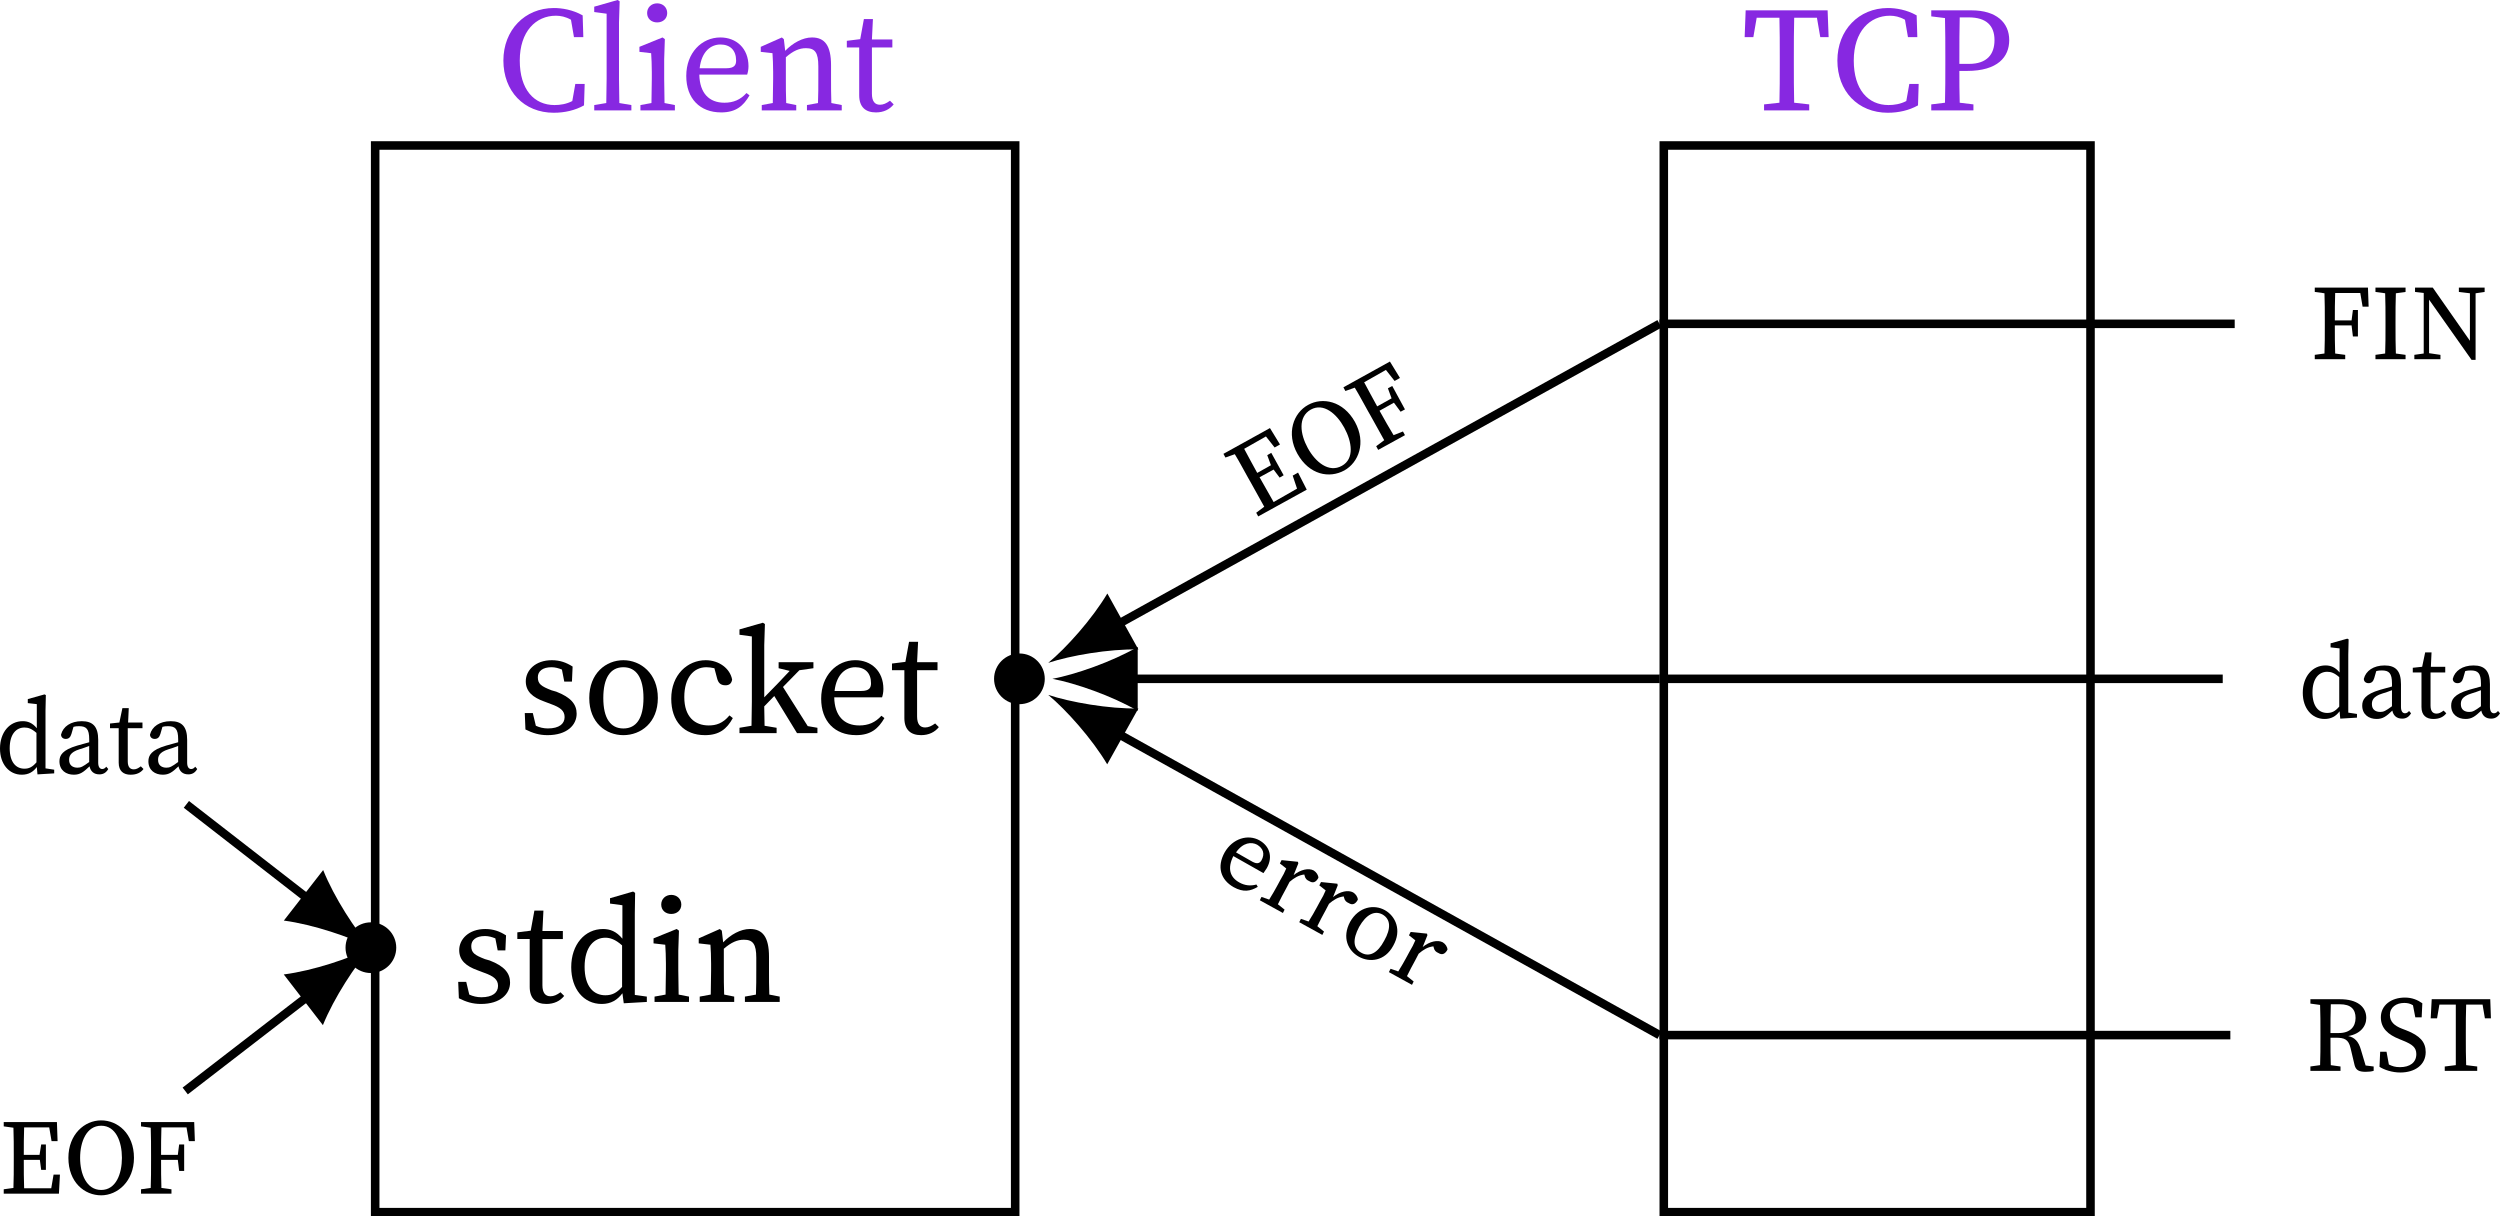 <?xml version="1.0" encoding="UTF-8" standalone="no"?>
<svg
   width="116.745pt"
   height="56.806pt"
   viewBox="0 0 116.745 56.806"
   version="1.2"
   id="svg271"
   sodipodi:docname="unp-conditions-handled-by-select-in-strcli.pdf"
   xmlns:inkscape="http://www.inkscape.org/namespaces/inkscape"
   xmlns:sodipodi="http://sodipodi.sourceforge.net/DTD/sodipodi-0.dtd"
   xmlns:xlink="http://www.w3.org/1999/xlink"
   xmlns="http://www.w3.org/2000/svg"
   xmlns:svg="http://www.w3.org/2000/svg">
  <sodipodi:namedview
     id="namedview273"
     pagecolor="#ffffff"
     bordercolor="#666666"
     borderopacity="1.0"
     inkscape:pageshadow="2"
     inkscape:pageopacity="0.0"
     inkscape:pagecheckerboard="0"
     inkscape:document-units="pt" />
  <defs
     id="defs106">
    <g
       id="g104">
      <symbol
         overflow="visible"
         id="glyph0-0">
        <path
           style="stroke:none"
           d="M 0.406,0 H 2.797 V -3.344 H 0.406 Z M 0.875,-0.25 1.594,-1.422 2.328,-0.25 Z M 0.703,-2.844 1.438,-1.672 0.703,-0.484 Z M 1.75,-1.672 2.484,-2.844 v 2.359 z m -0.875,-1.406 h 1.453 l -0.734,1.156 z m 0,0"
           id="path2" />
      </symbol>
      <symbol
         overflow="visible"
         id="glyph0-1">
        <path
           style="stroke:none"
           d="m 0.672,-1.172 c 0,-0.672 0.312,-0.969 0.688,-0.969 0.172,0 0.328,0.047 0.562,0.25 v 1.375 c -0.188,0.219 -0.344,0.297 -0.562,0.297 -0.391,0 -0.688,-0.297 -0.688,-0.953 z M 1.969,0.047 2.75,0 v -0.172 l -0.406,-0.062 V -2.938 l 0.016,-0.719 -0.062,-0.031 -0.781,0.219 v 0.188 L 1.938,-3.234 v 1.125 C 1.734,-2.359 1.516,-2.438 1.281,-2.438 c -0.609,0 -1.062,0.516 -1.062,1.281 0,0.719 0.422,1.219 1.016,1.219 0.312,0 0.531,-0.125 0.703,-0.359 z m 0,0"
           id="path5" />
      </symbol>
      <symbol
         overflow="visible"
         id="glyph0-2">
        <path
           style="stroke:none"
           d="m 2.078,0.047 c 0.172,0 0.312,-0.062 0.422,-0.25 L 2.406,-0.312 c -0.047,0.062 -0.109,0.109 -0.188,0.109 -0.109,0 -0.188,-0.094 -0.188,-0.297 v -1.062 c 0,-0.625 -0.25,-0.875 -0.766,-0.875 -0.516,0 -0.875,0.25 -0.969,0.625 0,0.125 0.094,0.203 0.219,0.203 0.141,0 0.219,-0.078 0.266,-0.234 L 0.875,-2.172 c 0.109,-0.031 0.203,-0.031 0.266,-0.031 0.328,0 0.469,0.125 0.469,0.609 v 0.141 c -0.188,0.047 -0.375,0.109 -0.562,0.156 -0.688,0.203 -0.828,0.453 -0.828,0.734 0,0.422 0.312,0.625 0.672,0.625 0.297,0 0.453,-0.125 0.734,-0.391 0.047,0.234 0.203,0.375 0.453,0.375 z M 0.672,-0.625 c 0,-0.156 0.031,-0.359 0.484,-0.5 0.156,-0.047 0.297,-0.094 0.453,-0.156 v 0.75 C 1.312,-0.312 1.219,-0.266 1.062,-0.266 0.844,-0.266 0.672,-0.375 0.672,-0.625 Z m 0,0"
           id="path8" />
      </symbol>
      <symbol
         overflow="visible"
         id="glyph0-3">
        <path
           style="stroke:none"
           d="m 1.016,0.062 c 0.266,0 0.469,-0.094 0.594,-0.266 l -0.125,-0.125 C 1.359,-0.234 1.266,-0.188 1.156,-0.188 0.984,-0.188 0.875,-0.297 0.875,-0.562 V -2.109 H 1.562 V -2.375 H 0.891 l 0.031,-0.672 H 0.625 L 0.484,-2.375 l -0.438,0.047 v 0.219 h 0.406 v 1.188 c 0,0.188 0,0.297 0,0.422 0,0.391 0.219,0.562 0.562,0.562 z m 0,0"
           id="path11" />
      </symbol>
      <symbol
         overflow="visible"
         id="glyph0-4">
        <path
           style="stroke:none"
           d="m 0.219,-3.141 0.453,0.062 C 0.688,-2.656 0.688,-2.219 0.688,-1.797 v 0.25 c 0,0.438 0,0.875 -0.016,1.281 l -0.453,0.062 V 0 H 2.797 L 2.844,-0.891 H 2.547 L 2.438,-0.25 H 1.172 C 1.156,-0.656 1.156,-1.094 1.156,-1.578 h 0.75 l 0.062,0.469 H 2.188 v -1.188 H 1.969 L 1.891,-1.812 H 1.156 c 0,-0.422 0,-0.859 0.016,-1.281 H 2.344 l 0.109,0.641 h 0.281 L 2.703,-3.344 H 0.219 Z m 0,0"
           id="path14" />
      </symbol>
      <symbol
         overflow="visible"
         id="glyph0-5">
        <path
           style="stroke:none"
           d="m 1.766,0.078 c 0.766,0 1.531,-0.656 1.531,-1.75 0,-1.141 -0.766,-1.75 -1.531,-1.75 -0.781,0 -1.531,0.656 -1.531,1.75 0,1.141 0.75,1.75 1.531,1.75 z m 0,-0.25 c -0.688,0 -0.984,-0.75 -0.984,-1.5 0,-0.75 0.297,-1.5 0.984,-1.5 0.688,0 0.969,0.75 0.969,1.5 0,0.75 -0.281,1.5 -0.969,1.5 z m 0,0"
           id="path17" />
      </symbol>
      <symbol
         overflow="visible"
         id="glyph0-6">
        <path
           style="stroke:none"
           d="m 0.219,-3.141 0.453,0.062 C 0.688,-2.656 0.688,-2.219 0.688,-1.797 v 0.25 c 0,0.438 0,0.875 -0.016,1.281 l -0.453,0.062 V 0 h 1.422 v -0.203 l -0.469,-0.062 C 1.156,-0.672 1.156,-1.094 1.156,-1.578 H 1.938 L 2,-1.062 H 2.234 V -2.297 H 2 L 1.938,-1.812 H 1.156 c 0,-0.422 0,-0.859 0.016,-1.281 H 2.344 l 0.109,0.641 h 0.281 L 2.703,-3.344 H 0.219 Z m 0,0"
           id="path20" />
      </symbol>
      <symbol
         overflow="visible"
         id="glyph0-7">
        <path
           style="stroke:none"
           d="m 1.594,-3.109 c 0.516,0 0.734,0.234 0.734,0.641 0,0.406 -0.25,0.703 -0.781,0.703 H 1.156 c 0,-0.484 0,-0.906 0.016,-1.344 z m -1.375,-0.031 0.453,0.062 C 0.688,-2.656 0.688,-2.219 0.688,-1.797 v 0.25 c 0,0.438 0,0.875 -0.016,1.281 l -0.453,0.062 V 0 H 1.625 v -0.203 l -0.453,-0.062 C 1.156,-0.656 1.156,-1.062 1.156,-1.547 h 0.25 c 0.406,0 0.594,0.078 0.688,0.484 l 0.188,0.797 c 0.062,0.234 0.203,0.312 0.516,0.312 0.156,0 0.281,-0.016 0.375,-0.047 V -0.203 L 2.797,-0.25 2.578,-0.984 C 2.469,-1.375 2.281,-1.562 1.984,-1.625 c 0.562,-0.094 0.844,-0.453 0.844,-0.844 0,-0.547 -0.453,-0.875 -1.219,-0.875 H 0.219 Z m 0,0"
           id="path23" />
      </symbol>
      <symbol
         overflow="visible"
         id="glyph0-8">
        <path
           style="stroke:none"
           d="m 1.172,0.078 c 0.688,0 1.188,-0.359 1.188,-0.953 0,-0.469 -0.266,-0.766 -0.906,-1.016 L 1.25,-1.969 C 0.891,-2.109 0.688,-2.297 0.688,-2.609 c 0,-0.359 0.297,-0.562 0.672,-0.562 0.156,0 0.281,0.031 0.406,0.109 L 1.875,-2.5 h 0.297 l 0.031,-0.656 c -0.219,-0.156 -0.484,-0.266 -0.812,-0.266 -0.641,0 -1.125,0.359 -1.125,0.922 0,0.516 0.344,0.812 0.859,1.016 l 0.188,0.078 c 0.422,0.172 0.609,0.312 0.609,0.625 0,0.391 -0.297,0.609 -0.766,0.609 -0.219,0 -0.359,-0.047 -0.516,-0.125 L 0.531,-0.891 H 0.234 L 0.203,-0.188 c 0.219,0.141 0.594,0.266 0.969,0.266 z m 0,0"
           id="path26" />
      </symbol>
      <symbol
         overflow="visible"
         id="glyph0-9">
        <path
           style="stroke:none"
           d="M 0.094,-2.453 H 0.391 L 0.5,-3.094 h 0.766 c 0,0.438 0,0.875 0,1.297 v 0.25 c 0,0.438 0,0.859 0,1.281 L 0.75,-0.203 V 0 H 2.266 V -0.203 L 1.75,-0.266 C 1.734,-0.688 1.734,-1.109 1.734,-1.547 v -0.25 c 0,-0.438 0,-0.875 0.016,-1.297 H 2.516 L 2.625,-2.453 H 2.906 L 2.875,-3.344 H 0.141 Z m 0,0"
           id="path29" />
      </symbol>
      <symbol
         overflow="visible"
         id="glyph0-10">
        <path
           style="stroke:none"
           d="m 0.219,-3.141 0.453,0.062 C 0.688,-2.656 0.688,-2.219 0.688,-1.797 v 0.25 c 0,0.438 0,0.875 -0.016,1.281 l -0.453,0.062 V 0 H 1.625 v -0.203 l -0.453,-0.062 C 1.156,-0.688 1.156,-1.109 1.156,-1.547 v -0.25 c 0,-0.422 0,-0.859 0.016,-1.281 L 1.625,-3.141 V -3.344 H 0.219 Z m 0,0"
           id="path32" />
      </symbol>
      <symbol
         overflow="visible"
         id="glyph0-11">
        <path
           style="stroke:none"
           d="m 2.266,-3.141 0.516,0.062 v 2.219 L 1.047,-3.344 H 0.219 v 0.203 L 0.625,-3.094 v 2.828 l -0.438,0.062 V 0 H 1.406 V -0.203 L 0.875,-0.281 v -2.5 l 1.984,2.812 h 0.188 v -3.109 l 0.422,-0.062 V -3.344 H 2.266 Z m 0,0"
           id="path35" />
      </symbol>
      <symbol
         overflow="visible"
         id="glyph1-0">
        <path
           style="stroke:none"
           d="M 0.562,0 H 3.906 V -4.672 H 0.562 Z m 0.656,-0.359 1.016,-1.625 1.016,1.625 z m -0.234,-3.625 1.031,1.656 -1.031,1.641 z m 1.469,1.656 1.031,-1.656 V -0.688 Z M 1.219,-4.312 H 3.25 l -1.016,1.625 z m 0,0"
           id="path38" />
      </symbol>
      <symbol
         overflow="visible"
         id="glyph1-1">
        <path
           style="stroke:none"
           d="m 1.391,0.094 c 0.906,0 1.359,-0.469 1.359,-1 0,-0.438 -0.266,-0.766 -0.953,-1.031 L 1.578,-2 C 1.094,-2.188 0.938,-2.297 0.938,-2.609 c 0,-0.281 0.219,-0.469 0.641,-0.469 0.172,0 0.328,0.047 0.484,0.109 l 0.109,0.562 H 2.531 L 2.562,-3.109 C 2.266,-3.297 1.969,-3.406 1.594,-3.406 c -0.781,0 -1.219,0.484 -1.219,0.984 0,0.484 0.328,0.75 0.844,0.938 l 0.328,0.125 c 0.438,0.156 0.641,0.312 0.641,0.609 0,0.312 -0.25,0.531 -0.781,0.531 -0.203,0 -0.391,-0.047 -0.562,-0.125 L 0.703,-0.938 h -0.375 l 0.031,0.766 C 0.703,0 1,0.094 1.391,0.094 Z m 0,0"
           id="path41" />
      </symbol>
      <symbol
         overflow="visible"
         id="glyph1-2">
        <path
           style="stroke:none"
           d="m 1.422,0.094 c 0.359,0 0.641,-0.141 0.828,-0.375 L 2.078,-0.453 c -0.172,0.125 -0.312,0.188 -0.469,0.188 -0.234,0 -0.375,-0.156 -0.375,-0.516 V -2.938 H 2.188 v -0.375 H 1.234 L 1.281,-4.266 H 0.859 L 0.688,-3.328 0.062,-3.25 v 0.312 h 0.578 v 1.641 c 0,0.266 0,0.422 0,0.594 0,0.547 0.297,0.797 0.781,0.797 z m 0,0"
           id="path44" />
      </symbol>
      <symbol
         overflow="visible"
         id="glyph1-3">
        <path
           style="stroke:none"
           d="M 0.938,-1.641 C 0.938,-2.578 1.391,-3 1.906,-3 2.125,-3 2.375,-2.922 2.688,-2.641 v 1.938 C 2.438,-0.422 2.219,-0.312 1.906,-0.312 1.359,-0.312 0.938,-0.719 0.938,-1.641 Z M 2.766,0.062 3.844,0 v -0.25 l -0.562,-0.078 v -3.781 L 3.297,-5.094 3.203,-5.156 2.125,-4.844 v 0.25 l 0.578,0.078 v 1.562 C 2.422,-3.297 2.125,-3.406 1.797,-3.406 c -0.844,0 -1.484,0.719 -1.484,1.781 0,1.016 0.578,1.719 1.422,1.719 0.438,0 0.734,-0.188 0.969,-0.5 z m 0,0"
           id="path47" />
      </symbol>
      <symbol
         overflow="visible"
         id="glyph1-4">
        <path
           style="stroke:none"
           d="M 0.25,0 H 1.859 V -0.25 L 1.375,-0.344 c 0,-0.359 -0.016,-0.812 -0.016,-1.125 v -0.922 l 0.031,-0.938 -0.109,-0.078 -1.078,0.438 v 0.234 L 0.75,-2.672 c 0.016,0.281 0.031,0.5 0.031,0.875 v 0.328 c 0,0.312 -0.016,0.766 -0.016,1.125 L 0.25,-0.25 Z M 1.031,-4.109 C 1.297,-4.109 1.5,-4.281 1.5,-4.547 1.5,-4.812 1.297,-5 1.031,-5 0.766,-5 0.562,-4.812 0.562,-4.547 c 0,0.266 0.203,0.438 0.469,0.438 z m 0,0"
           id="path50" />
      </symbol>
      <symbol
         overflow="visible"
         id="glyph1-5">
        <path
           style="stroke:none"
           d="M 0.281,0 H 1.891 V -0.25 L 1.422,-0.344 C 1.406,-0.703 1.406,-1.156 1.406,-1.469 V -2.484 C 1.75,-2.781 2.031,-2.906 2.344,-2.906 c 0.422,0 0.578,0.203 0.578,0.844 v 0.594 c 0,0.328 0,0.781 -0.016,1.125 L 2.391,-0.25 V 0 h 1.625 V -0.25 L 3.531,-0.344 C 3.516,-0.703 3.516,-1.141 3.516,-1.469 v -0.641 c 0,-0.922 -0.297,-1.297 -0.891,-1.297 -0.438,0 -0.906,0.266 -1.25,0.625 L 1.312,-3.328 1.219,-3.406 0.234,-2.969 v 0.234 l 0.547,0.062 c 0.016,0.281 0.031,0.484 0.031,0.875 v 0.328 c 0,0.312 -0.016,0.766 -0.016,1.125 L 0.281,-0.25 Z m 0,0"
           id="path53" />
      </symbol>
      <symbol
         overflow="visible"
         id="glyph1-6">
        <path
           style="stroke:none"
           d="m 1.906,0.094 c 0.812,0 1.609,-0.578 1.609,-1.734 0,-1.156 -0.812,-1.766 -1.609,-1.766 -0.812,0 -1.594,0.609 -1.594,1.766 0,1.156 0.781,1.734 1.594,1.734 z m 0,-0.312 c -0.609,0 -0.938,-0.484 -0.938,-1.422 0,-0.938 0.328,-1.438 0.938,-1.438 0.609,0 0.938,0.5 0.938,1.438 0,0.938 -0.328,1.422 -0.938,1.422 z m 0,0"
           id="path56" />
      </symbol>
      <symbol
         overflow="visible"
         id="glyph1-7">
        <path
           style="stroke:none"
           d="m 1.891,0.094 c 0.656,0 1.016,-0.281 1.297,-0.797 l -0.156,-0.125 c -0.312,0.375 -0.625,0.469 -0.969,0.469 -0.641,0 -1.141,-0.391 -1.141,-1.328 0,-0.906 0.438,-1.391 1.031,-1.391 0.109,0 0.234,0.016 0.375,0.047 l 0.125,0.469 C 2.5,-2.375 2.594,-2.234 2.844,-2.234 3.016,-2.234 3.125,-2.312 3.156,-2.5 3.062,-3.016 2.547,-3.406 1.922,-3.406 c -0.844,0 -1.609,0.672 -1.609,1.797 0,1.062 0.594,1.703 1.578,1.703 z m 0,0"
           id="path59" />
      </symbol>
      <symbol
         overflow="visible"
         id="glyph1-8">
        <path
           style="stroke:none"
           d="M 0.172,0 H 1.906 v -0.25 l -0.562,-0.094 c 0,-0.297 -0.016,-0.609 -0.016,-0.906 L 1.797,-1.734 2.859,0 H 3.812 V -0.25 L 3.359,-0.328 2.203,-2.156 2.969,-2.938 3.625,-3.031 V -3.312 H 2 v 0.281 l 0.516,0.125 -0.531,0.562 -0.656,0.672 v -2.438 l 0.031,-0.984 -0.094,-0.062 -1.094,0.312 v 0.25 L 0.75,-4.516 v 3.047 c 0,0.375 -0.016,0.75 -0.016,1.125 L 0.172,-0.25 Z m 0,0"
           id="path62" />
      </symbol>
      <symbol
         overflow="visible"
         id="glyph1-9">
        <path
           style="stroke:none"
           d="m 1.906,-3.078 c 0.453,0 0.734,0.266 0.734,0.75 0,0.203 -0.078,0.359 -0.453,0.359 h -1.25 c 0.094,-0.812 0.547,-1.109 0.969,-1.109 z M 1.938,0.094 c 0.703,0 1.047,-0.312 1.328,-0.797 L 3.125,-0.812 C 2.844,-0.5 2.516,-0.359 2.094,-0.359 1.375,-0.359 0.938,-0.812 0.922,-1.672 H 3.156 c 0.031,-0.094 0.062,-0.234 0.062,-0.391 0,-0.844 -0.578,-1.344 -1.312,-1.344 -0.875,0 -1.594,0.719 -1.594,1.797 0,1.062 0.641,1.703 1.625,1.703 z m 0,0"
           id="path65" />
      </symbol>
      <symbol
         overflow="visible"
         id="glyph1-10">
        <path
           style="stroke:none"
           d="m 2.688,0.109 c 0.5,0 0.984,-0.109 1.406,-0.344 l 0.031,-1 H 3.688 L 3.547,-0.438 C 3.281,-0.297 2.984,-0.25 2.719,-0.25 c -0.953,0 -1.625,-0.719 -1.625,-2.078 0,-1.359 0.75,-2.094 1.688,-2.094 0.219,0 0.453,0.047 0.703,0.188 L 3.625,-3.422 H 4.062 L 4.031,-4.438 C 3.562,-4.703 3.062,-4.781 2.688,-4.781 c -1.359,0 -2.359,1.031 -2.359,2.453 0,1.422 0.953,2.438 2.359,2.438 z m 0,0"
           id="path68" />
      </symbol>
      <symbol
         overflow="visible"
         id="glyph1-11">
        <path
           style="stroke:none"
           d="M 0.172,0 H 1.906 v -0.25 l -0.562,-0.094 c 0,-0.375 -0.016,-0.75 -0.016,-1.125 v -2.641 l 0.031,-0.984 -0.094,-0.062 -1.094,0.312 v 0.25 L 0.75,-4.516 v 3.047 c 0,0.375 -0.016,0.75 -0.016,1.125 L 0.172,-0.25 Z m 0,0"
           id="path71" />
      </symbol>
      <symbol
         overflow="visible"
         id="glyph1-12">
        <path
           style="stroke:none"
           d="m 0.141,-3.422 h 0.406 l 0.156,-0.906 h 1.062 C 1.781,-3.719 1.781,-3.094 1.781,-2.5 v 0.344 c 0,0.609 0,1.203 -0.016,1.797 L 1.047,-0.281 V 0 H 3.156 V -0.281 L 2.453,-0.359 C 2.438,-0.969 2.438,-1.562 2.438,-2.156 V -2.5 c 0,-0.609 0,-1.234 0.016,-1.828 h 1.062 l 0.156,0.906 H 4.062 l -0.047,-1.25 H 0.188 Z m 0,0"
           id="path74" />
      </symbol>
      <symbol
         overflow="visible"
         id="glyph1-13">
        <path
           style="stroke:none"
           d="m 2.062,-4.344 c 0.828,0 1.203,0.391 1.203,1.062 0,0.656 -0.344,1.109 -1.188,1.109 H 1.625 V -2.5 c 0,-0.625 0,-1.25 0.016,-1.844 z M 0.312,-4.391 0.953,-4.312 C 0.969,-3.703 0.969,-3.094 0.969,-2.5 v 0.344 c 0,0.609 0,1.203 -0.016,1.797 L 0.312,-0.281 V 0 H 2.281 V -0.281 L 1.641,-0.359 C 1.625,-0.859 1.625,-1.344 1.625,-1.844 h 0.359 c 1.438,0 1.969,-0.656 1.969,-1.438 0,-0.812 -0.594,-1.391 -1.766,-1.391 h -1.875 z m 0,0"
           id="path77" />
      </symbol>
      <symbol
         overflow="visible"
         id="glyph2-0">
        <path
           style="stroke:none"
           d="M 0.359,0.203 2.438,1.359 4.062,-1.562 1.984,-2.719 Z m 0.531,0 1.188,-0.672 0.078,1.375 z M 2,-2.141 2.062,-0.75 0.844,-0.078 Z M 2.344,-0.609 3.562,-1.281 2.406,0.781 Z M 2.266,-2.266 3.531,-1.562 2.328,-0.891 Z m 0,0"
           id="path80" />
      </symbol>
      <symbol
         overflow="visible"
         id="glyph2-1">
        <path
           style="stroke:none"
           d="m 2.266,-1.266 c 0.281,0.172 0.375,0.422 0.203,0.734 -0.078,0.125 -0.188,0.188 -0.422,0.062 L 1.281,-0.906 C 1.609,-1.375 2,-1.406 2.266,-1.266 Z M 1.172,0.719 c 0.453,0.25 0.781,0.188 1.125,-0.016 L 2.234,0.594 C 1.953,0.672 1.688,0.641 1.438,0.5 0.984,0.25 0.875,-0.172 1.156,-0.734 L 2.562,0.062 C 2.609,0 2.656,-0.078 2.719,-0.172 3.016,-0.703 2.844,-1.203 2.375,-1.469 1.844,-1.766 1.125,-1.562 0.75,-0.906 0.375,-0.234 0.562,0.375 1.172,0.719 Z m 0,0"
           id="path83" />
      </symbol>
      <symbol
         overflow="visible"
         id="glyph2-2">
        <path
           style="stroke:none"
           d="M 0.172,0.094 1.25,0.688 1.328,0.531 l -0.312,-0.25 C 1.125,0.047 1.281,-0.234 1.391,-0.438 L 1.562,-0.766 c 0.219,-0.188 0.422,-0.312 0.688,-0.344 l 0.016,0.062 c 0.031,0.141 0.109,0.203 0.219,0.25 0.172,0.109 0.312,0.047 0.422,-0.156 0,-0.125 -0.094,-0.266 -0.219,-0.344 -0.234,-0.125 -0.609,-0.047 -0.938,0.219 L 1.969,-1.625 1.953,-1.703 1.188,-1.781 1.109,-1.625 1.406,-1.391 c -0.078,0.188 -0.141,0.312 -0.281,0.547 L 1.016,-0.641 C 0.906,-0.438 0.75,-0.156 0.609,0.062 L 0.25,-0.062 Z m 0,0"
           id="path86" />
      </symbol>
      <symbol
         overflow="visible"
         id="glyph2-3">
        <path
           style="stroke:none"
           d="M 1.156,0.703 C 1.656,0.984 2.375,0.922 2.766,0.188 3.172,-0.531 2.875,-1.188 2.375,-1.469 1.875,-1.75 1.156,-1.641 0.75,-0.922 0.359,-0.188 0.656,0.422 1.156,0.703 Z m 0.109,-0.188 C 0.891,0.312 0.859,-0.094 1.172,-0.688 1.5,-1.266 1.891,-1.469 2.266,-1.266 c 0.375,0.219 0.406,0.641 0.078,1.219 -0.312,0.594 -0.703,0.781 -1.078,0.562 z m 0,0"
           id="path89" />
      </symbol>
      <symbol
         overflow="visible"
         id="glyph3-0">
        <path
           style="stroke:none"
           d="m 0.359,-0.203 2.094,-1.156 -1.625,-2.922 -2.094,1.156 z m 0.281,-0.438 0.062,-1.375 1.203,0.672 z m -1.406,-2.188 1.203,0.656 -0.062,1.406 z M 0.719,-2.312 0.797,-3.688 1.938,-1.625 Z M -0.734,-3.109 0.531,-3.812 0.453,-2.453 Z m 0,0"
           id="path92" />
      </symbol>
      <symbol
         overflow="visible"
         id="glyph3-1">
        <path
           style="stroke:none"
           d="m -1.344,-2.859 0.438,-0.156 c 0.219,0.359 0.422,0.75 0.625,1.109 l 0.125,0.219 c 0.219,0.391 0.422,0.766 0.625,1.125 l -0.375,0.281 0.094,0.172 2.266,-1.25 -0.406,-0.797 -0.25,0.141 L 2,-1.406 0.906,-0.781 C 0.703,-1.141 0.484,-1.516 0.25,-1.938 l 0.656,-0.359 0.281,0.375 L 1.375,-2.031 0.797,-3.078 0.609,-2.969 0.781,-2.5 0.141,-2.141 c -0.203,-0.375 -0.422,-0.766 -0.609,-1.125 l 1.016,-0.578 0.406,0.516 0.25,-0.141 -0.469,-0.766 -2.172,1.203 z m 0,0"
           id="path95" />
      </symbol>
      <symbol
         overflow="visible"
         id="glyph3-2">
        <path
           style="stroke:none"
           d="m 1.578,-0.797 c 0.672,-0.375 1.031,-1.297 0.5,-2.266 -0.547,-0.984 -1.516,-1.172 -2.188,-0.797 -0.688,0.375 -1.031,1.328 -0.5,2.281 0.562,1 1.5,1.156 2.188,0.781 z M 1.469,-1.016 C 0.859,-0.672 0.234,-1.188 -0.125,-1.844 -0.484,-2.5 -0.594,-3.297 0.016,-3.641 c 0.594,-0.328 1.203,0.188 1.562,0.844 0.359,0.656 0.484,1.453 -0.109,1.781 z m 0,0"
           id="path98" />
      </symbol>
      <symbol
         overflow="visible"
         id="glyph3-3">
        <path
           style="stroke:none"
           d="m -1.344,-2.859 0.438,-0.156 c 0.219,0.359 0.422,0.75 0.625,1.109 l 0.125,0.219 c 0.219,0.391 0.422,0.766 0.625,1.125 l -0.375,0.281 0.094,0.172 1.25,-0.688 -0.094,-0.172 -0.438,0.172 C 0.688,-1.156 0.484,-1.516 0.25,-1.938 l 0.672,-0.375 0.312,0.422 L 1.438,-2 0.844,-3.094 l -0.203,0.109 0.172,0.469 -0.672,0.375 c -0.203,-0.375 -0.422,-0.766 -0.609,-1.125 l 1.016,-0.578 0.406,0.516 0.25,-0.141 -0.469,-0.766 -2.172,1.203 z m 0,0"
           id="path101" />
      </symbol>
    </g>
  </defs>
  <g
     id="surface2"
     transform="translate(-1.402,-1.14)">
    <path
       style="fill:none;stroke:#000000;stroke-width:0.399;stroke-linecap:butt;stroke-linejoin:miter;stroke-miterlimit:10;stroke-opacity:1"
       d="m -14.943,-24.905 h 29.887 v 49.812 h -29.887 z m 0,0"
       transform="matrix(1,0,0,-1,33.865,32.841)"
       id="path108" />
    <g
       style="fill:#000000;fill-opacity:1"
       id="g112">
      <use
         xlink:href="#glyph0-1"
         x="1.183"
         y="37.255"
         id="use110"
         width="100%"
         height="100%" />
    </g>
    <g
       style="fill:#000000;fill-opacity:1"
       id="g120">
      <use
         xlink:href="#glyph0-2"
         x="3.958"
         y="37.255"
         id="use114"
         width="100%"
         height="100%" />
      <use
         xlink:href="#glyph0-3"
         x="6.493"
         y="37.255"
         id="use116"
         width="100%"
         height="100%" />
      <use
         xlink:href="#glyph0-2"
         x="8.112"
         y="37.255"
         id="use118"
         width="100%"
         height="100%" />
    </g>
    <g
       style="fill:#000000;fill-opacity:1"
       id="g126">
      <use
         xlink:href="#glyph0-4"
         x="1.357"
         y="56.881"
         id="use122"
         width="100%"
         height="100%" />
      <use
         xlink:href="#glyph0-5"
         x="4.361"
         y="56.881"
         id="use124"
         width="100%"
         height="100%" />
    </g>
    <g
       style="fill:#000000;fill-opacity:1"
       id="g130">
      <use
         xlink:href="#glyph0-6"
         x="7.768"
         y="56.881"
         id="use128"
         width="100%"
         height="100%" />
    </g>
    <path
       style="fill:#000000;fill-opacity:1;fill-rule:nonzero;stroke:none"
       d="m 19.906,45.395 c 0,-0.652 -0.531,-1.184 -1.184,-1.184 -0.656,0 -1.184,0.531 -1.184,1.184 0,0.652 0.527,1.184 1.184,1.184 0.652,0 1.184,-0.531 1.184,-1.184 z M 50.191,32.84 c 0,-0.652 -0.531,-1.184 -1.184,-1.184 -0.652,0 -1.184,0.531 -1.184,1.184 0,0.656 0.531,1.184 1.184,1.184 0.652,0 1.184,-0.527 1.184,-1.184 z m 0,0"
       id="path132" />
    <g
       style="fill:#000000;fill-opacity:1"
       id="g144">
      <use
         xlink:href="#glyph1-1"
         x="22.471"
         y="47.929"
         id="use134"
         width="100%"
         height="100%" />
      <use
         xlink:href="#glyph1-2"
         x="25.498"
         y="47.929"
         id="use136"
         width="100%"
         height="100%" />
      <use
         xlink:href="#glyph1-3"
         x="27.764"
         y="47.929"
         id="use138"
         width="100%"
         height="100%" />
      <use
         xlink:href="#glyph1-4"
         x="31.718"
         y="47.929"
         id="use140"
         width="100%"
         height="100%" />
      <use
         xlink:href="#glyph1-5"
         x="33.797"
         y="47.929"
         id="use142"
         width="100%"
         height="100%" />
    </g>
    <g
       style="fill:#000000;fill-opacity:1"
       id="g152">
      <use
         xlink:href="#glyph1-1"
         x="25.58"
         y="35.376"
         id="use146"
         width="100%"
         height="100%" />
      <use
         xlink:href="#glyph1-6"
         x="28.607"
         y="35.376"
         id="use148"
         width="100%"
         height="100%" />
      <use
         xlink:href="#glyph1-7"
         x="32.435"
         y="35.376"
         id="use150"
         width="100%"
         height="100%" />
    </g>
    <g
       style="fill:#000000;fill-opacity:1"
       id="g156">
      <use
         xlink:href="#glyph1-8"
         x="35.762"
         y="35.376"
         id="use154"
         width="100%"
         height="100%" />
    </g>
    <g
       style="fill:#000000;fill-opacity:1"
       id="g162">
      <use
         xlink:href="#glyph1-9"
         x="39.437"
         y="35.376"
         id="use158"
         width="100%"
         height="100%" />
      <use
         xlink:href="#glyph1-2"
         x="42.994"
         y="35.376"
         id="use160"
         width="100%"
         height="100%" />
    </g>
    <path
       style="fill:none;stroke:#000000;stroke-width:0.399;stroke-linecap:butt;stroke-linejoin:miter;stroke-miterlimit:10;stroke-opacity:1"
       d="m -23.76,-5.862 5.785,-4.492"
       transform="matrix(1,0,0,-1,33.865,32.841)"
       id="path164" />
    <path
       style="fill:#000000;fill-opacity:1;fill-rule:nonzero;stroke:none"
       d="m 18.723,45.395 c -0.719,-0.809 -1.715,-2.34 -2.23,-3.625 l -1.836,2.359 c 1.375,0.184 3.105,0.77 4.066,1.266"
       id="path166" />
    <path
       style="fill:none;stroke:#000000;stroke-width:0.399;stroke-linecap:butt;stroke-linejoin:miter;stroke-miterlimit:10;stroke-opacity:1"
       d="m -23.814,-19.245 5.832,4.5"
       transform="matrix(1,0,0,-1,33.865,32.841)"
       id="path168" />
    <path
       style="fill:#000000;fill-opacity:1;fill-rule:nonzero;stroke:none"
       d="m 18.723,45.395 c -0.965,0.492 -2.695,1.074 -4.07,1.25 l 1.828,2.367 C 17,47.73 18.004,46.199 18.723,45.395"
       id="path170" />
    <path
       style="fill:none;stroke:#000000;stroke-width:0.399;stroke-linecap:butt;stroke-linejoin:miter;stroke-miterlimit:10;stroke-opacity:1"
       d="m 45.233,-24.905 h 19.926 v 49.812 H 45.233 Z m 0,0"
       transform="matrix(1,0,0,-1,33.865,32.841)"
       id="path172" />
    <g
       style="fill:#000000;fill-opacity:1"
       id="g176">
      <use
         xlink:href="#glyph0-1"
         x="108.718"
         y="34.652"
         id="use174"
         width="100%"
         height="100%" />
    </g>
    <g
       style="fill:#000000;fill-opacity:1"
       id="g184">
      <use
         xlink:href="#glyph0-2"
         x="111.493"
         y="34.652"
         id="use178"
         width="100%"
         height="100%" />
      <use
         xlink:href="#glyph0-3"
         x="114.028"
         y="34.652"
         id="use180"
         width="100%"
         height="100%" />
      <use
         xlink:href="#glyph0-2"
         x="115.647"
         y="34.652"
         id="use182"
         width="100%"
         height="100%" />
    </g>
    <g
       style="fill:#000000;fill-opacity:1"
       id="g190">
      <use
         xlink:href="#glyph0-7"
         x="109.074"
         y="51.146"
         id="use186"
         width="100%"
         height="100%" />
      <use
         xlink:href="#glyph0-8"
         x="112.317"
         y="51.146"
         id="use188"
         width="100%"
         height="100%" />
    </g>
    <g
       style="fill:#000000;fill-opacity:1"
       id="g194">
      <use
         xlink:href="#glyph0-9"
         x="114.817"
         y="51.146"
         id="use192"
         width="100%"
         height="100%" />
    </g>
    <g
       style="fill:#000000;fill-opacity:1"
       id="g198">
      <use
         xlink:href="#glyph0-6"
         x="109.278"
         y="17.914"
         id="use196"
         width="100%"
         height="100%" />
    </g>
    <g
       style="fill:#000000;fill-opacity:1"
       id="g204">
      <use
         xlink:href="#glyph0-10"
         x="112.112"
         y="17.914"
         id="use200"
         width="100%"
         height="100%" />
      <use
         xlink:href="#glyph0-11"
         x="113.96"
         y="17.914"
         id="use202"
         width="100%"
         height="100%" />
    </g>
    <path
       style="fill:none;stroke:#000000;stroke-width:0.399;stroke-linecap:butt;stroke-linejoin:miter;stroke-miterlimit:10;stroke-opacity:1"
       d="M 71.334,0.001 H 45.033 M 71.69,-16.636 H 45.033 M 71.893,16.579 H 45.033"
       transform="matrix(1,0,0,-1,33.865,32.841)"
       id="path206" />
    <path
       style="fill:none;stroke:#000000;stroke-width:0.399;stroke-linecap:butt;stroke-linejoin:miter;stroke-miterlimit:10;stroke-opacity:1"
       d="M 45.033,0.001 H 20.268"
       transform="matrix(1,0,0,-1,33.865,32.841)"
       id="path208" />
    <path
       style="fill:#000000;fill-opacity:1;fill-rule:nonzero;stroke:none"
       d="m 50.547,32.84 c 1.062,0.199 2.789,0.797 3.984,1.496 v -2.988 c -1.195,0.695 -2.922,1.293 -3.984,1.492"
       id="path210" />
    <path
       style="fill:none;stroke:#000000;stroke-width:0.399;stroke-linecap:butt;stroke-linejoin:miter;stroke-miterlimit:10;stroke-opacity:1"
       d="M 45.033,-16.636 19.619,-2.491"
       transform="matrix(1,0,0,-1,33.865,32.841)"
       id="path212" />
    <path
       style="fill:#000000;fill-opacity:1;fill-rule:nonzero;stroke:none"
       d="m 50.352,33.59 c 0.832,0.691 2.051,2.051 2.754,3.242 L 54.562,34.223 C 53.176,34.25 51.379,33.93 50.352,33.59"
       id="path214" />
    <g
       style="fill:#000000;fill-opacity:1"
       id="g222">
      <use
         xlink:href="#glyph2-1"
         x="57.841"
         y="41.851"
         id="use216"
         width="100%"
         height="100%" />
      <use
         xlink:href="#glyph2-2"
         x="60.061"
         y="43.087"
         id="use218"
         width="100%"
         height="100%" />
      <use
         xlink:href="#glyph2-2"
         x="61.902"
         y="44.111"
         id="use220"
         width="100%"
         height="100%" />
    </g>
    <g
       style="fill:#000000;fill-opacity:1"
       id="g228">
      <use
         xlink:href="#glyph2-3"
         x="63.699"
         y="45.112"
         id="use224"
         width="100%"
         height="100%" />
      <use
         xlink:href="#glyph2-2"
         x="66.089"
         y="46.442"
         id="use226"
         width="100%"
         height="100%" />
    </g>
    <path
       style="fill:none;stroke:#000000;stroke-width:0.399;stroke-linecap:butt;stroke-linejoin:miter;stroke-miterlimit:10;stroke-opacity:1"
       d="M 45.033,16.579 19.623,2.486"
       transform="matrix(1,0,0,-1,33.865,32.841)"
       id="path230" />
    <path
       style="fill:#000000;fill-opacity:1;fill-rule:nonzero;stroke:none"
       d="m 50.352,32.094 c 1.027,-0.34 2.828,-0.656 4.211,-0.625 L 53.113,28.855 C 52.406,30.047 51.188,31.406 50.352,32.094"
       id="path232" />
    <g
       style="fill:#000000;fill-opacity:1"
       id="g238">
      <use
         xlink:href="#glyph3-1"
         x="59.971"
         y="25.365"
         id="use234"
         width="100%"
         height="100%" />
      <use
         xlink:href="#glyph3-2"
         x="62.598"
         y="23.908"
         id="use236"
         width="100%"
         height="100%" />
    </g>
    <g
       style="fill:#000000;fill-opacity:1"
       id="g242">
      <use
         xlink:href="#glyph3-3"
         x="65.573"
         y="22.258"
         id="use240"
         width="100%"
         height="100%" />
    </g>
    <g
       style="fill:#8728e1;fill-opacity:1"
       id="g254">
      <use
         xlink:href="#glyph1-10"
         x="24.58"
         y="6.296"
         id="use244"
         width="100%"
         height="100%" />
      <use
         xlink:href="#glyph1-11"
         x="28.98"
         y="6.296"
         id="use246"
         width="100%"
         height="100%" />
      <use
         xlink:href="#glyph1-4"
         x="31.059"
         y="6.296"
         id="use248"
         width="100%"
         height="100%" />
      <use
         xlink:href="#glyph1-9"
         x="33.137"
         y="6.296"
         id="use250"
         width="100%"
         height="100%" />
      <use
         xlink:href="#glyph1-5"
         x="36.694"
         y="6.296"
         id="use252"
         width="100%"
         height="100%" />
    </g>
    <g
       style="fill:#8728e1;fill-opacity:1"
       id="g258">
      <use
         xlink:href="#glyph1-2"
         x="40.885"
         y="6.296"
         id="use256"
         width="100%"
         height="100%" />
    </g>
    <g
       style="fill:#8728e1;fill-opacity:1"
       id="g262">
      <use
         xlink:href="#glyph1-12"
         x="82.733"
         y="6.296"
         id="use260"
         width="100%"
         height="100%" />
    </g>
    <g
       style="fill:#8728e1;fill-opacity:1"
       id="g268">
      <use
         xlink:href="#glyph1-10"
         x="86.875"
         y="6.296"
         id="use264"
         width="100%"
         height="100%" />
      <use
         xlink:href="#glyph1-13"
         x="91.276"
         y="6.296"
         id="use266"
         width="100%"
         height="100%" />
    </g>
  </g>
</svg>
